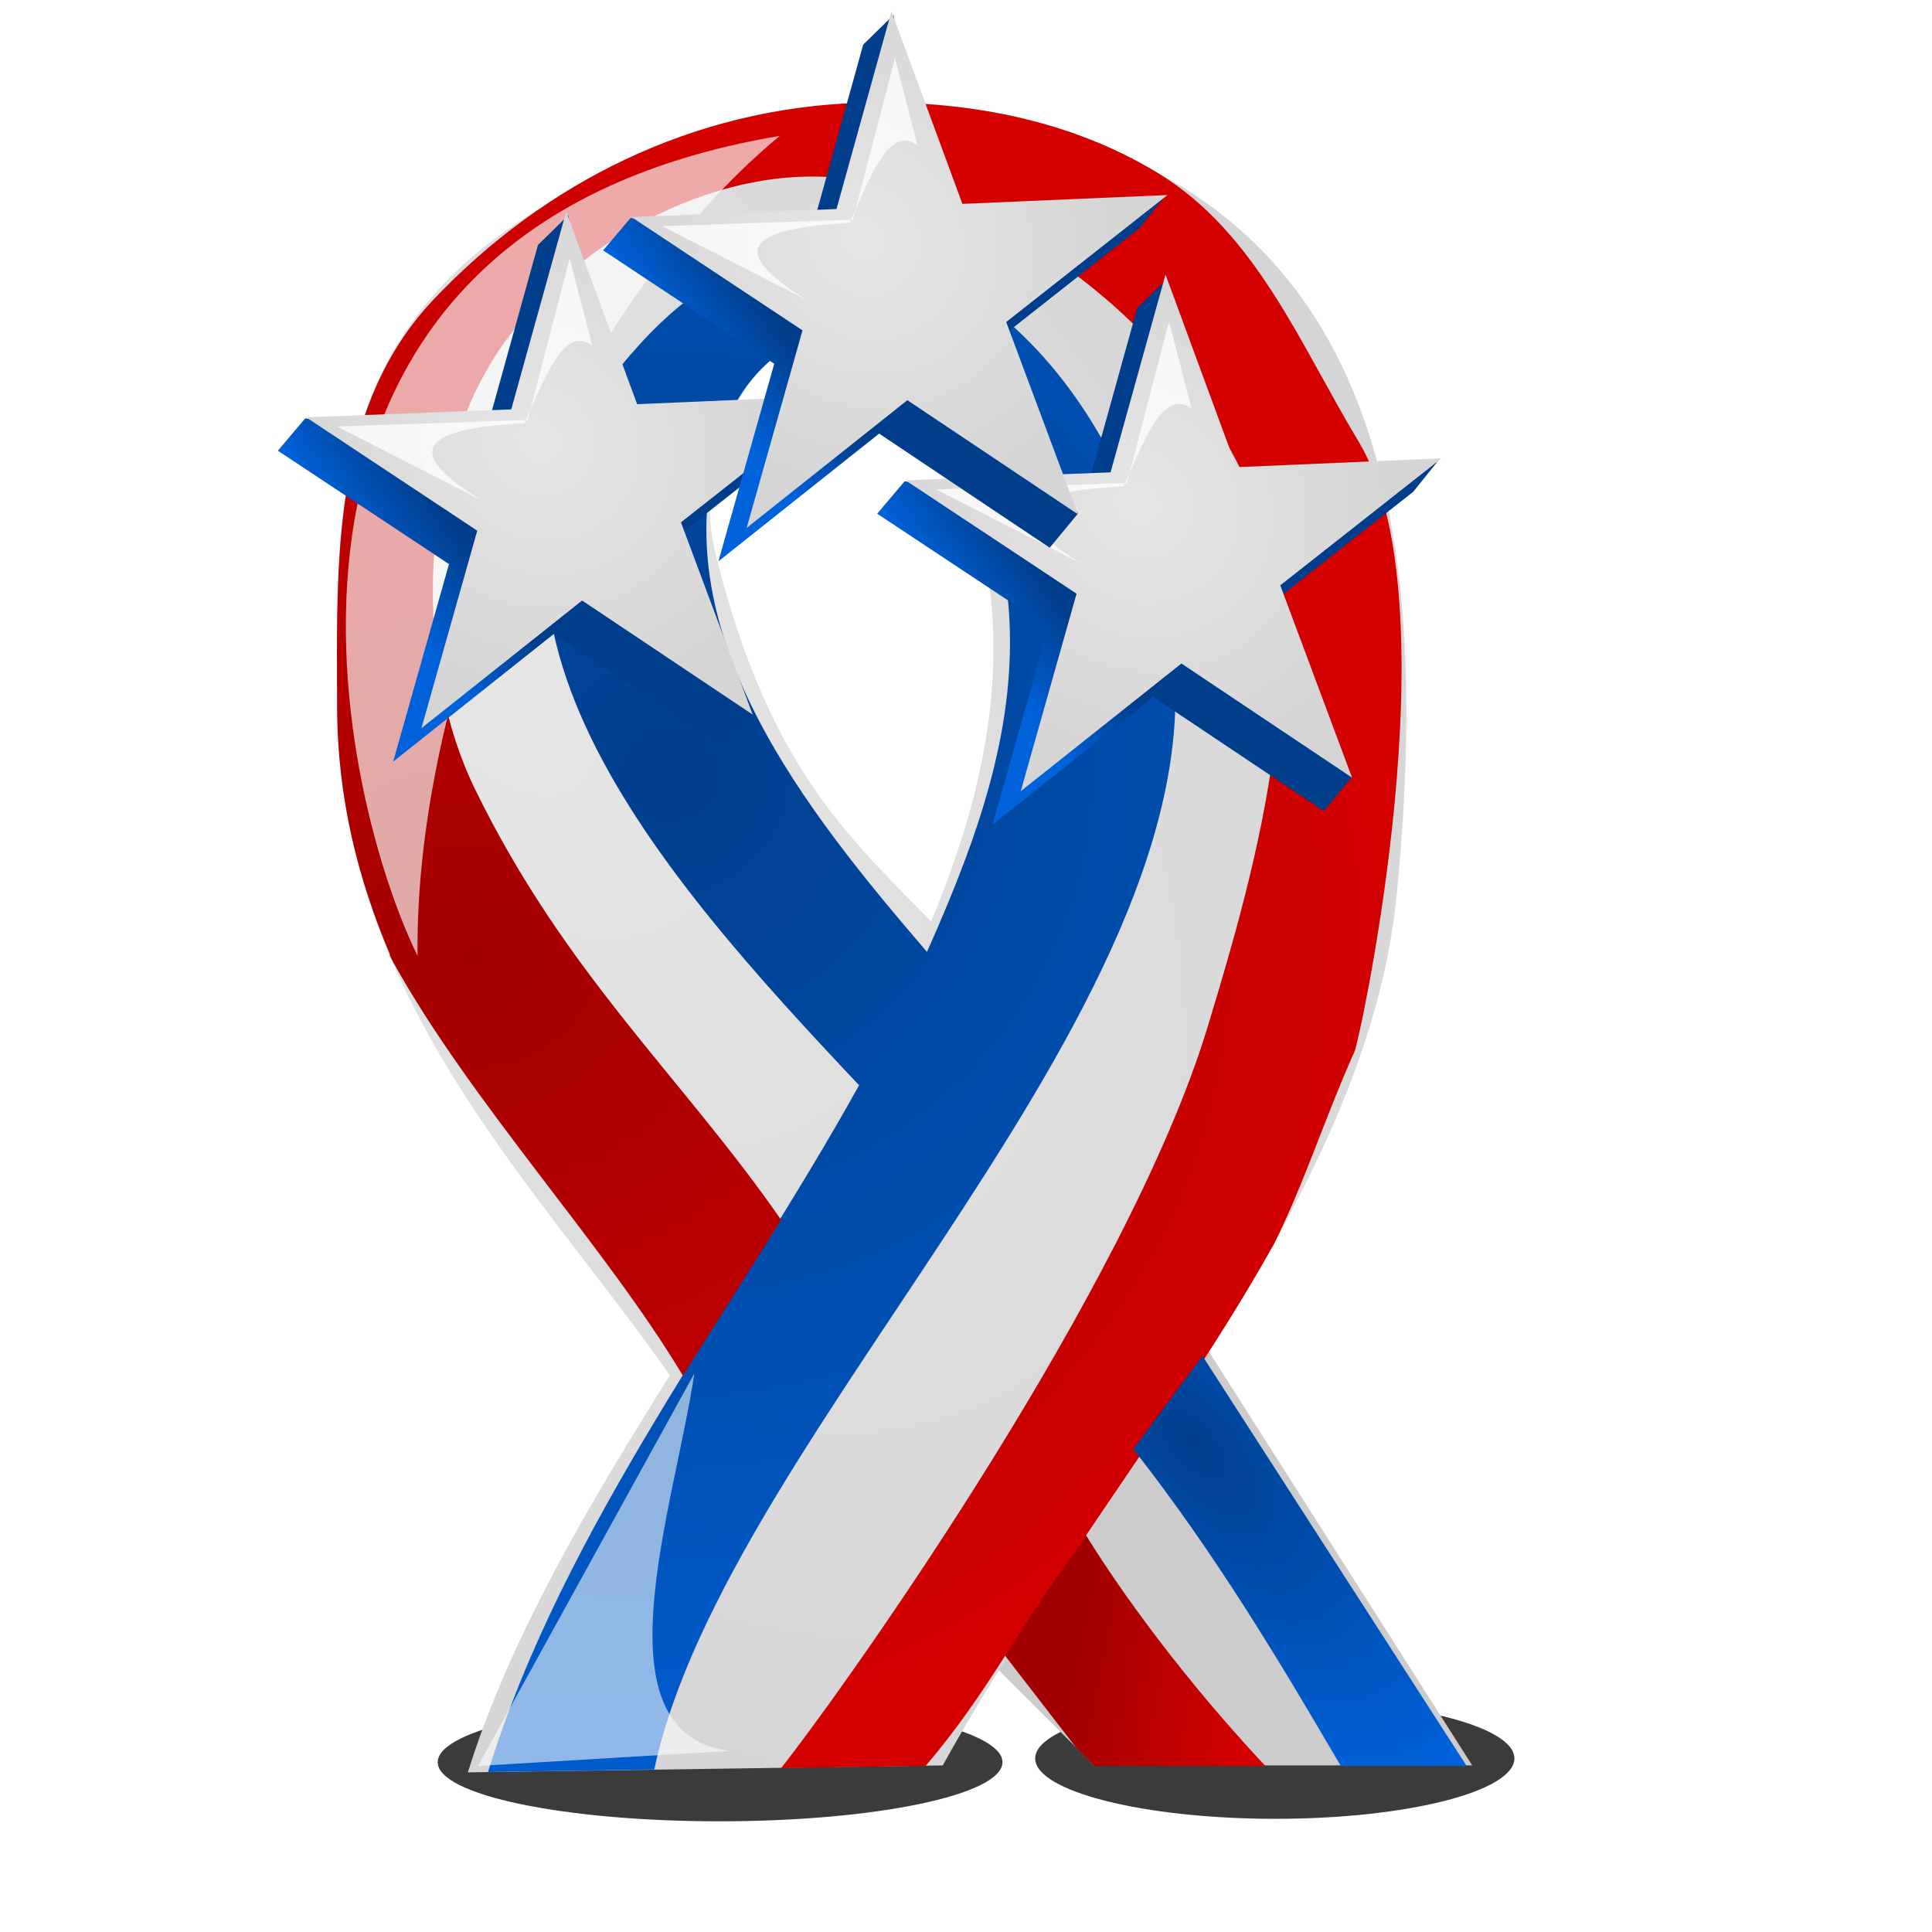 <?xml version="1.0" encoding="UTF-8" standalone="no"?>
<!-- Created with Inkscape (http://www.inkscape.org/) -->

<svg
   xmlns:dc="http://purl.org/dc/elements/1.1/"
   xmlns:cc="http://creativecommons.org/ns#"
   xmlns:rdf="http://www.w3.org/1999/02/22-rdf-syntax-ns#"
   xmlns:svg="http://www.w3.org/2000/svg"
   xmlns="http://www.w3.org/2000/svg"
   xmlns:xlink="http://www.w3.org/1999/xlink"
   xmlns:sodipodi="http://sodipodi.sourceforge.net/DTD/sodipodi-0.dtd"
   xmlns:inkscape="http://www.inkscape.org/namespaces/inkscape"
   width="48"
   height="48"
   id="svg2"
   version="1.1"
   inkscape:version="0.47 r22583"
   sodipodi:docname="july4th03.svg"
   inkscape:export-filename="july4th03.png"
   inkscape:export-xdpi="90"
   inkscape:export-ydpi="90">
  <defs
     id="defs4">
    <linearGradient
       id="linearGradient3801">
      <stop
         style="stop-color:#a20000;stop-opacity:1;"
         offset="0"
         id="stop3803" />
      <stop
         style="stop-color:#d40000;stop-opacity:1;"
         offset="1"
         id="stop3805" />
    </linearGradient>
    <linearGradient
       id="linearGradient3791">
      <stop
         id="stop3793"
         offset="0"
         style="stop-color:#e6e6e6;stop-opacity:1;" />
      <stop
         id="stop3795"
         offset="1"
         style="stop-color:#d5d5d5;stop-opacity:1;" />
    </linearGradient>
    <radialGradient
       inkscape:collect="always"
       xlink:href="#linearGradient3791"
       id="radialGradient2909"
       cx="12.522"
       cy="1023.839"
       fx="12.522"
       fy="1023.839"
       r="13.281"
       gradientTransform="matrix(1.688,2.01,-1.197,1.005,1216.82,-32.602)"
       gradientUnits="userSpaceOnUse" />
    <radialGradient
       inkscape:collect="always"
       xlink:href="#linearGradient3635"
       id="radialGradient2911"
       cx="22.936"
       cy="1026.303"
       fx="22.936"
       fy="1026.303"
       r="8.525"
       gradientTransform="matrix(2.654,2.322,-2.332,2.665,2349.114,-1764.758)"
       gradientUnits="userSpaceOnUse" />
    <radialGradient
       inkscape:collect="always"
       xlink:href="#linearGradient3801"
       id="radialGradient2913"
       cx="11.658"
       cy="1027.604"
       fx="11.658"
       fy="1027.604"
       r="13.241"
       gradientTransform="matrix(1.752,0.014,-0.012,1.563,3.692,-578.203)"
       gradientUnits="userSpaceOnUse" />
    <linearGradient
       inkscape:collect="always"
       xlink:href="#linearGradient3801"
       id="linearGradient2915"
       x1="26.97"
       y1="39.973"
       x2="31.438"
       y2="40.844"
       gradientUnits="userSpaceOnUse" />
    <filter
       inkscape:collect="always"
       id="filter3707"
       x="-0.16"
       width="1.32"
       y="-0.057"
       height="1.114">
      <feGaussianBlur
         inkscape:collect="always"
         stdDeviation="0.442"
         id="feGaussianBlur3709" />
    </filter>
    <filter
       inkscape:collect="always"
       id="filter3717"
       x="-0.284"
       width="1.568"
       y="-0.212"
       height="1.424">
      <feGaussianBlur
         inkscape:collect="always"
         stdDeviation="0.651"
         id="feGaussianBlur3719" />
    </filter>
    <radialGradient
       inkscape:collect="always"
       xlink:href="#linearGradient3791"
       id="radialGradient3729"
       cx="15.739"
       cy="0.856"
       fx="15.739"
       fy="0.856"
       r="13.032"
       gradientTransform="matrix(0.75,0.75,-0.681,0.681,4.519,-11.475)"
       gradientUnits="userSpaceOnUse" />
    <linearGradient
       inkscape:collect="always"
       xlink:href="#linearGradient3635"
       id="linearGradient3733"
       x1="12.116"
       y1="2.388"
       x2="8.451"
       y2="5.063"
       gradientUnits="userSpaceOnUse" />
    <filter
       inkscape:collect="always"
       id="filter3625">
      <feGaussianBlur
         inkscape:collect="always"
         stdDeviation="0.144"
         id="feGaussianBlur3627" />
    </filter>
    <linearGradient
       inkscape:collect="always"
       xlink:href="#linearGradient3635"
       id="linearGradient3642"
       gradientUnits="userSpaceOnUse"
       x1="12.116"
       y1="2.388"
       x2="8.451"
       y2="5.063" />
    <radialGradient
       inkscape:collect="always"
       xlink:href="#linearGradient3791"
       id="radialGradient3644"
       gradientUnits="userSpaceOnUse"
       gradientTransform="matrix(0.75,0.75,-0.681,0.681,4.519,-11.475)"
       cx="15.739"
       cy="0.856"
       fx="15.739"
       fy="0.856"
       r="13.032" />
    <linearGradient
       inkscape:collect="always"
       xlink:href="#linearGradient3635"
       id="linearGradient3654"
       gradientUnits="userSpaceOnUse"
       x1="12.116"
       y1="2.388"
       x2="8.451"
       y2="5.063" />
    <radialGradient
       inkscape:collect="always"
       xlink:href="#linearGradient3791"
       id="radialGradient3656"
       gradientUnits="userSpaceOnUse"
       gradientTransform="matrix(0.75,0.75,-0.681,0.681,4.519,-11.475)"
       cx="15.739"
       cy="0.856"
       fx="15.739"
       fy="0.856"
       r="13.032" />
    <linearGradient
       id="linearGradient3635">
      <stop
         id="stop3637"
         offset="0"
         style="stop-color:#003e8c;stop-opacity:1;" />
      <stop
         id="stop3639"
         offset="1"
         style="stop-color:#0062db;stop-opacity:1;" />
    </linearGradient>
    <radialGradient
       inkscape:collect="always"
       xlink:href="#linearGradient3635"
       id="radialGradient2943"
       cx="29.691"
       cy="36.449"
       fx="29.691"
       fy="36.449"
       r="4.141"
       gradientTransform="matrix(1.629,1.923,-0.939,0.795,15.523,-50.175)"
       gradientUnits="userSpaceOnUse" />
    <filter
       inkscape:collect="always"
       id="filter3661"
       x="-0.067"
       width="1.134"
       y="-0.589"
       height="2.179">
      <feGaussianBlur
         inkscape:collect="always"
         stdDeviation="0.745"
         id="feGaussianBlur3663" />
    </filter>
  </defs>
  <sodipodi:namedview
     id="base"
     pagecolor="#ffffff"
     bordercolor="#666666"
     borderopacity="1.0"
     inkscape:pageopacity="0.0"
     inkscape:pageshadow="2"
     inkscape:zoom="1"
     inkscape:cx="23.420396"
     inkscape:cy="24"
     inkscape:document-units="px"
     inkscape:current-layer="layer1"
     showgrid="false"
     inkscape:window-width="1016"
     inkscape:window-height="902"
     inkscape:window-x="633"
     inkscape:window-y="41"
     inkscape:window-maximized="0">
    <inkscape:grid
       type="xygrid"
       id="grid2837"
       empspacing="5"
       visible="true"
       enabled="true"
       snapvisiblegridlinesonly="true" />
  </sodipodi:namedview>
  <g
     inkscape:label="Layer 1"
     inkscape:groupmode="layer"
     id="layer1"
     transform="translate(0,-1004.362)">
    <path
       style="fill:#000000;fill-opacity:0.769;stroke:none;filter:url(#filter3661)"
       d="M 31.688 42.219 C 28.405 42.219 25.719 42.873 25.719 43.688 C 25.719 44.502 28.405 45.188 31.688 45.188 C 34.97 45.188 37.625 44.502 37.625 43.688 C 37.625 42.873 34.97 42.219 31.688 42.219 z M 17.875 42.281 C 14.007 42.281 10.875 42.967 10.875 43.781 C 10.875 44.595 14.007 45.25 17.875 45.25 C 21.743 45.25 24.906 44.595 24.906 43.781 C 24.906 42.967 21.743 42.281 17.875 42.281 z "
       transform="translate(0,1004.362)"
       id="path3654" />
    <path
       style="fill:#cccccc;fill-opacity:1;stroke:none"
       d="m 24.362,1045.404 2.819,2.819 9.396,0 L 30,1037.887 l -5.638,7.517 z"
       id="path2881"
       sodipodi:nodetypes="ccccc" />
    <path
       style="fill:url(#radialGradient2909);stroke:none;fill-opacity:1"
       d="m 11.625,1048.396 11.798,-0.173 c 3.911,-7.084 10.528,-14.022 11.275,-21.611 1.099,-11.161 -1.237,-19.084 -13.154,-19.732 -13.996,2.39 -13.154,9.396 -13.154,15.034 0,7.343 5.155,12.079 8.456,16.913 1.893,-4.075 4.698,-7.517 6.577,-11.275 -2.205,-2.287 -4.27,-3.927 -5.638,-9.396 -0.94,-3.758 2.819,-7.517 4.698,-4.698 7.763,11.644 -7.239,23.292 -10.859,34.938 z"
       id="path2879"
       sodipodi:nodetypes="ccscsccssc" />
    <path
       style="fill:url(#radialGradient2911);stroke:none;fill-opacity:1"
       d="m 15.406,1013.481 c -4.908,5.991 0.988,12.596 5.938,17.844 -3.132,5.637 -7.327,10.929 -9.219,17.062 l 4.131,-0.063 c 1.781,-8.438 14.412,-19.309 12.807,-28.281 -1.048,-5.859 -4.933,-9.696 -8.688,-9.5 -2.14,0.112 -3.676,1.36 -4.969,2.938 z m 5.281,-0.969 c 0.623,-0.171 1.197,0.244 1.781,0.938 1.72,2.042 2.636,4.29 2.625,6.906 -0.011,2.709 -0.988,5.233 -2.062,7.656 -3.051,-3.55 -6.462,-7.852 -5.219,-12.469 0.457,-1.697 1.525,-2.661 2.875,-3.031 z"
       id="path2883"
       sodipodi:nodetypes="ccccssscsssss" />
    <path
       style="fill:url(#linearGradient2915);stroke:none;stroke-width:1px;stroke-linecap:butt;stroke-linejoin:miter;stroke-opacity:1;fill-opacity:1"
       d="M 26.781 37.812 L 24.625 40.688 L 26.75 43.438 L 27.188 43.875 L 31.438 43.875 C 29.583 41.902 27.847 39.61 26.781 37.812 z "
       transform="translate(0,1004.362)"
       id="path2897" />
    <path
       style="fill:url(#radialGradient2913);stroke:none"
       d="m 10.781,1011.793 c -2.563,2.702 -2.413,6.547 -2.406,10.126 0.004,2.284 0.526,4.295 1.312,6.156 0.004,0.01 -0.004,0.022 0,0.031 0.021,0.041 0.04,0.084 0.062,0.125 1.937,3.516 5.288,7.081 7.219,10.312 0.801,-1.296 1.638,-2.582 2.438,-3.875 -2.471,-3.558 -5.355,-6.092 -7.604,-10.698 -1.503,-3.078 -1.394,-7.551 0.354,-10.521 1.635,-2.779 5.219,-4.884 8.438,-4.688 4.252,0.259 8.547,3.637 10.344,7.5 1.854,3.986 0.342,9.419 -0.938,13.625 -1.969,6.474 -8.866,16.206 -10.594,18.406 L 23,1048.231 c 1.602,-1.875 2.402,-3.611 3.719,-5.312 0.013,-0.019 0.018,-0.043 0.031,-0.063 1.687,-2.518 3.471,-5.026 4.906,-7.594 0.739,-1.479 1.274,-3.166 2,-4.781 0.123,-0.274 2.498,-11.171 0.094,-15.156 -1.445,-2.394 -2.53,-5.162 -4.969,-6.656 -2.234,-1.368 -4.902,-1.836 -7.469,-1.75 -4.089,0.137 -7.774,1.969 -10.531,4.875 z"
       id="path2885"
       sodipodi:nodetypes="cssssccsssssccsscsssss" />
    <path
       style="fill:url(#radialGradient2943);stroke:none;stroke-width:1px;stroke-linecap:butt;stroke-linejoin:miter;stroke-opacity:1;fill-opacity:1"
       d="M 29.875 33.688 L 28.156 36 C 30.217 38.632 31.77 41.243 33.312 43.875 L 36.438 43.875 L 29.875 33.688 z "
       id="path2899"
       transform="translate(0,1004.362)" />
    <path
       style="fill:#ffffff;stroke:none;stroke-width:1px;stroke-linecap:butt;stroke-linejoin:miter;stroke-opacity:1;filter:url(#filter3707);fill-opacity:0.664"
       d="M 19.375,3.375 C 14.074,7.759 10.283,17 10.375,23.75 8.333,19.583 5.25,5.75 19.375,3.375 z"
       id="path3705"
       transform="translate(0,1004.362)"
       sodipodi:nodetypes="ccc" />
    <path
       style="fill:#ffffff;stroke:none;stroke-width:1px;stroke-linecap:butt;stroke-linejoin:miter;stroke-opacity:1;filter:url(#filter3717);fill-opacity:0.57"
       d="m 17.25,34.125 -5.375,9.75 6.25,-0.375 C 14.755,43.07 16.758,37.453 17.25,34.125 z"
       id="path3711"
       transform="translate(0,1004.362)"
       sodipodi:nodetypes="cccc" />
    <g
       id="g3634"
       transform="translate(-8.081,4.977)">
      <path
         transform="matrix(0.511,0,0,0.511,12.709,1010.669)"
         style="fill:url(#linearGradient3642);fill-opacity:1;stroke:none"
         d="M 26.167,14.288 17.872,8.739 10.059,14.947 12.773,5.344 4.453,-0.169 5.784,-1.742 l 8.642,1.186 2.672,-9.616 1.472,-1.441 1.978,10.805 11.245,-2.017 -1.275,1.587 -7.841,6.174 4.869,7.683 -1.379,1.667 z"
         id="path3636"
         sodipodi:nodetypes="ccccccccccccccc" />
      <path
         transform="matrix(0.511,0,0,0.511,13.411,1009.839)"
         style="fill:url(#radialGradient3644);fill-opacity:1;stroke:none"
         d="m 26.167,14.288 -8.295,-5.549 -7.813,6.209 2.714,-9.604 -8.319,-5.512 9.972,-0.387 2.672,-9.616 3.449,9.365 9.971,-0.43 -7.841,6.174 3.49,9.35 z"
         id="path3638" />
      <path
         style="fill:#ffffff;fill-opacity:0.766;stroke:none;filter:url(#filter3625)"
         d="M 20.067,7.465 16.455,5.619 21.191,5.458 22.234,1.445 22.796,3.612 C 22.088,3.078 21.612,4.428 21.11,5.538 18.065,5.69 18.426,6.461 20.067,7.465 z"
         id="path3640"
         transform="translate(0,1004.362)"
         sodipodi:nodetypes="ccccccc" />
    </g>
    <g
       transform="translate(6.809,6.542)"
       id="g3646">
      <path
         sodipodi:nodetypes="ccccccccccccccc"
         id="path3648"
         d="M 26.167,14.288 17.872,8.739 10.059,14.947 12.773,5.344 4.453,-0.169 5.784,-1.742 l 8.642,1.186 2.672,-9.616 1.472,-1.441 1.978,10.805 11.245,-2.017 -1.275,1.587 -7.841,6.174 4.869,7.683 -1.379,1.667 z"
         style="fill:url(#linearGradient3654);fill-opacity:1;stroke:none"
         transform="matrix(0.511,0,0,0.511,12.709,1010.669)" />
      <path
         id="path3650"
         d="m 26.167,14.288 -8.295,-5.549 -7.813,6.209 2.714,-9.604 -8.319,-5.512 9.972,-0.387 2.672,-9.616 3.449,9.365 9.971,-0.43 -7.841,6.174 3.49,9.35 z"
         style="fill:url(#radialGradient3656);fill-opacity:1;stroke:none"
         transform="matrix(0.511,0,0,0.511,13.411,1009.839)" />
      <path
         sodipodi:nodetypes="ccccccc"
         transform="translate(0,1004.362)"
         id="path3652"
         d="M 20.067,7.465 16.455,5.619 21.191,5.458 22.234,1.445 22.796,3.612 C 22.088,3.078 21.612,4.428 21.11,5.538 18.065,5.69 18.426,6.461 20.067,7.465 z"
         style="fill:#ffffff;fill-opacity:0.766;stroke:none;filter:url(#filter3625)" />
    </g>
    <g
       id="g3629">
      <path
         sodipodi:nodetypes="ccccccccccccccc"
         id="path3723"
         d="M 26.167,14.288 17.872,8.739 10.059,14.947 12.773,5.344 4.453,-0.169 5.784,-1.742 l 8.642,1.186 2.672,-9.616 1.472,-1.441 1.978,10.805 11.245,-2.017 -1.275,1.587 -7.841,6.174 4.869,7.683 -1.379,1.667 z"
         style="fill:url(#linearGradient3733);fill-opacity:1;stroke:none"
         transform="matrix(0.511,0,0,0.511,12.709,1010.669)" />
      <path
         id="path3721"
         d="m 26.167,14.288 -8.295,-5.549 -7.813,6.209 2.714,-9.604 -8.319,-5.512 9.972,-0.387 2.672,-9.616 3.449,9.365 9.971,-0.43 -7.841,6.174 3.49,9.35 z"
         style="fill:url(#radialGradient3729);fill-opacity:1;stroke:none"
         transform="matrix(0.511,0,0,0.511,13.411,1009.839)" />
      <path
         sodipodi:nodetypes="ccccccc"
         transform="translate(0,1004.362)"
         id="path2847"
         d="M 20.067,7.465 16.455,5.619 21.191,5.458 22.234,1.445 22.796,3.612 C 22.088,3.078 21.612,4.428 21.11,5.538 18.065,5.69 18.426,6.461 20.067,7.465 z"
         style="fill:#ffffff;stroke:none;stroke-width:1px;stroke-linecap:butt;stroke-linejoin:miter;stroke-opacity:1;fill-opacity:0.766;filter:url(#filter3625)" />
    </g>
  </g>
</svg>
